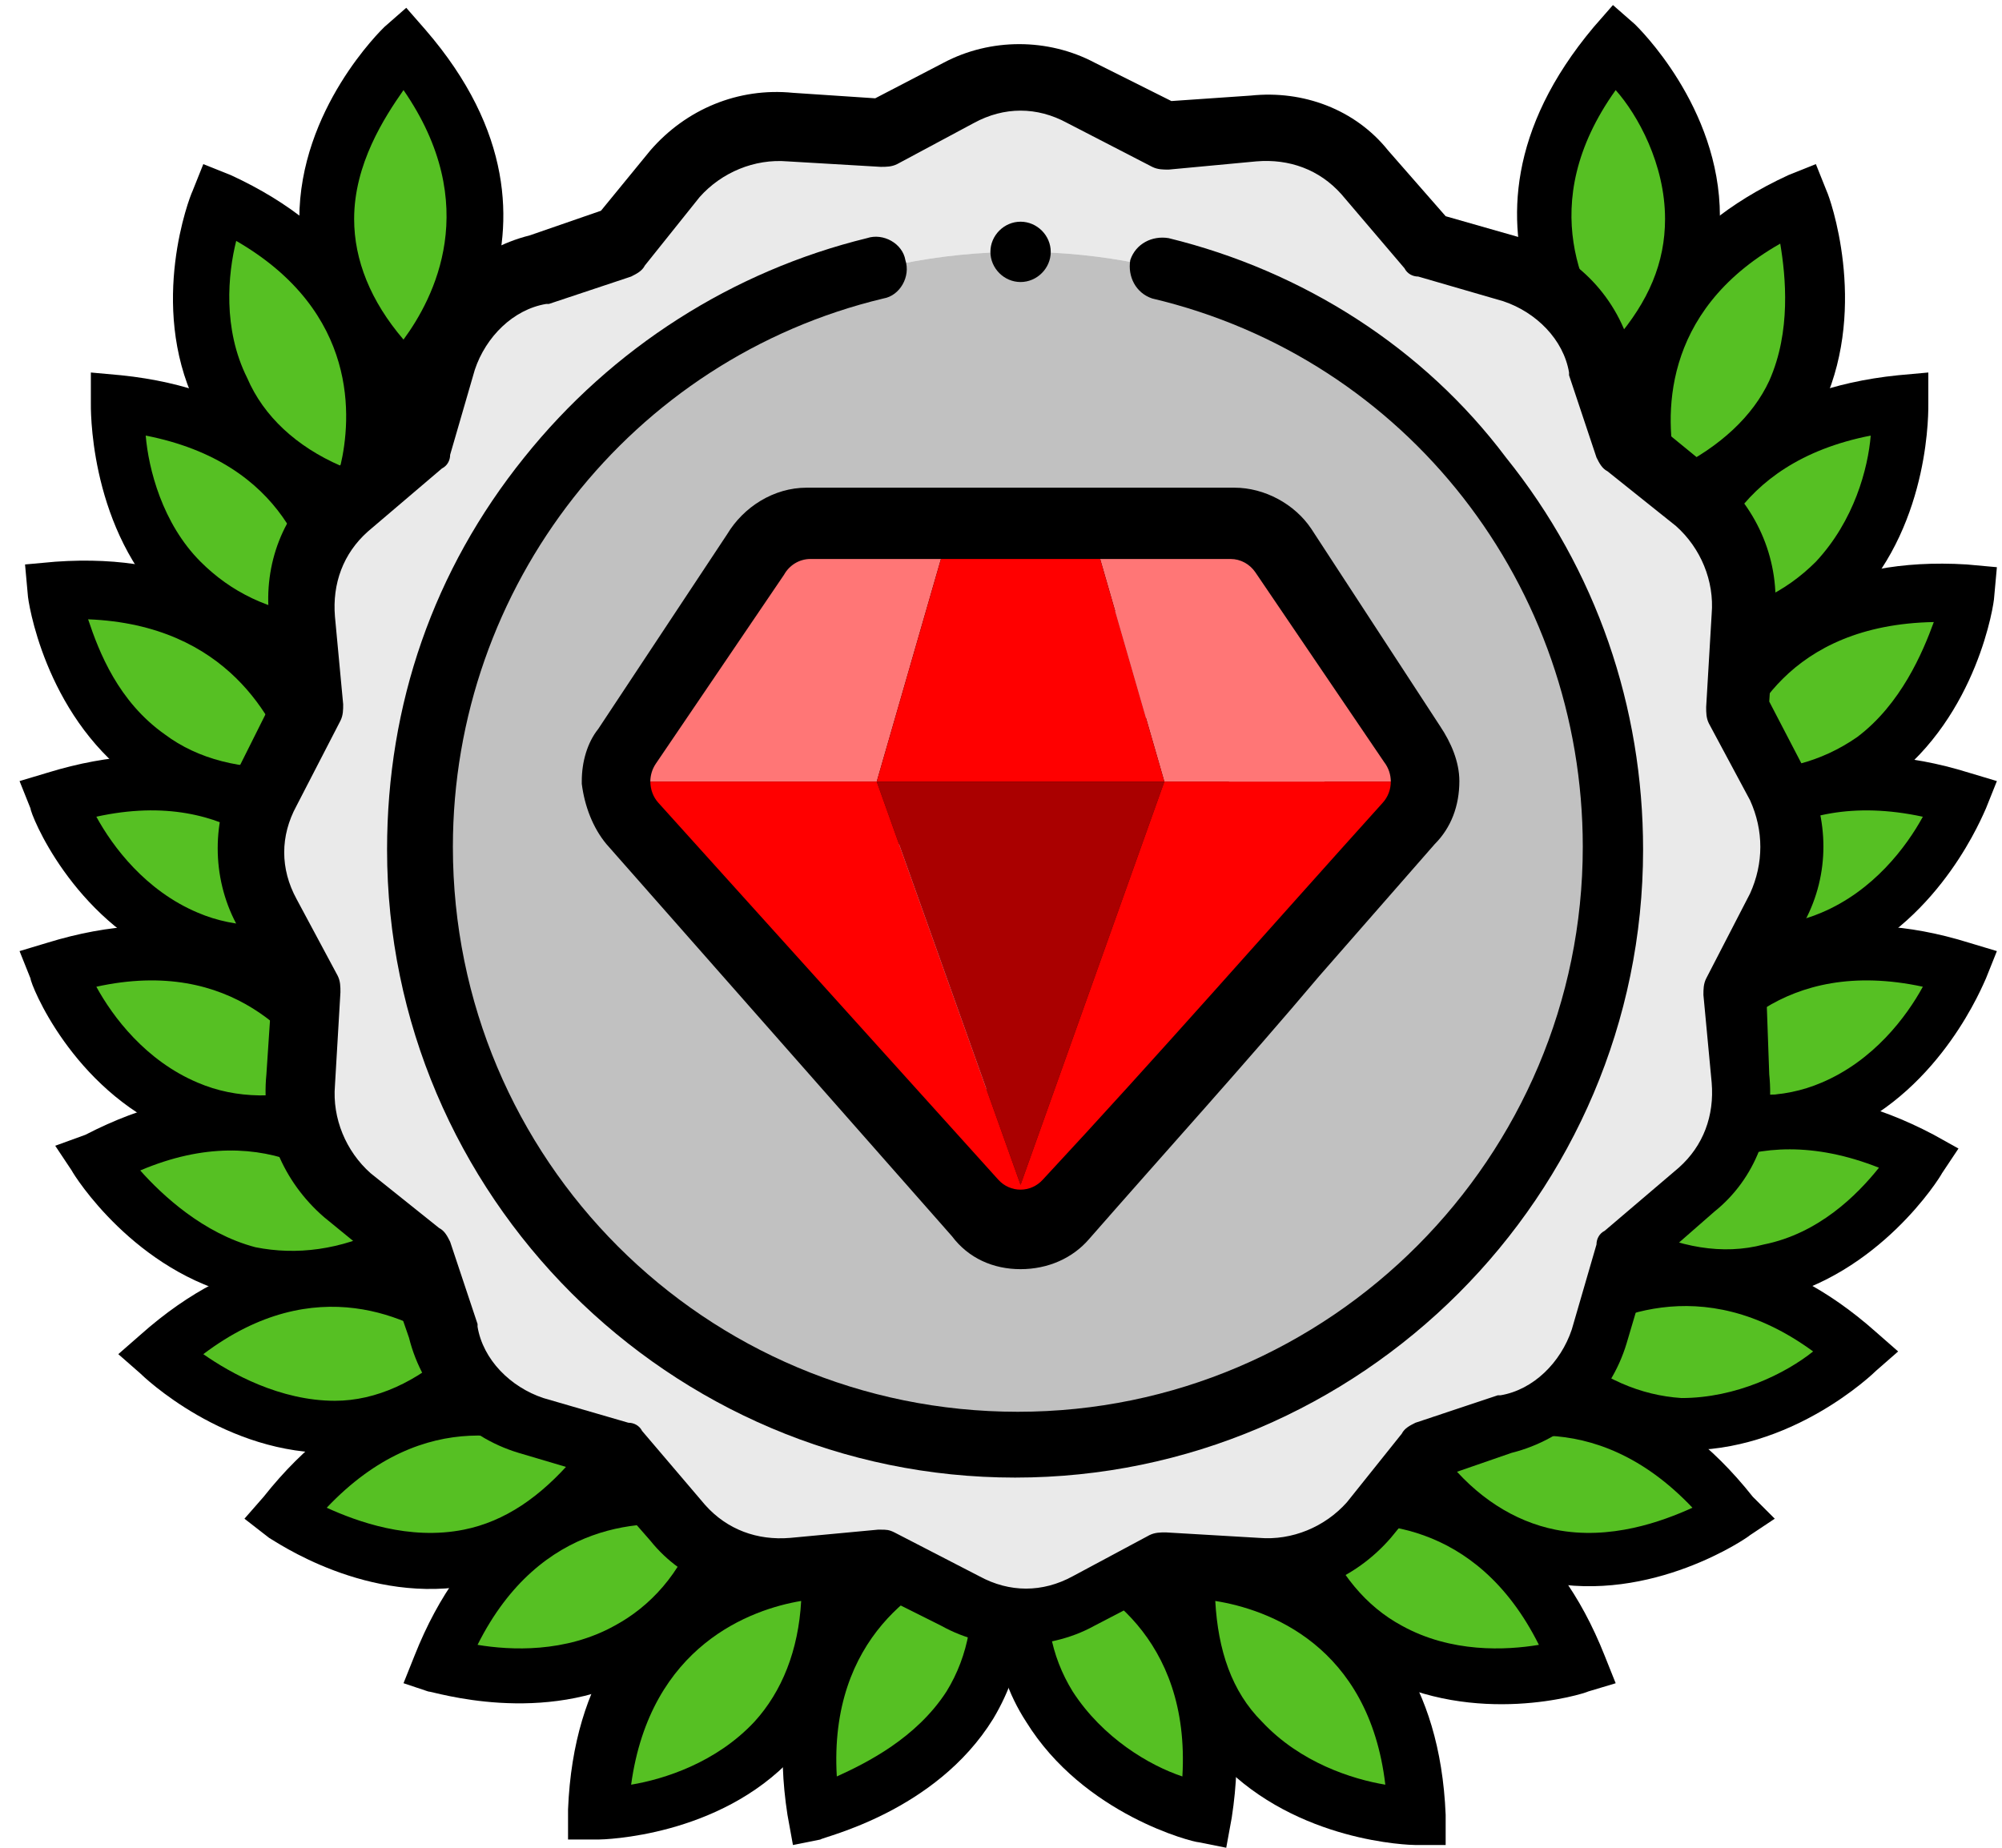 <svg width="65" height="60" viewBox="0 0 65 60" fill="none" xmlns="http://www.w3.org/2000/svg">
<path d="M13.101 1.5C13.101 1.5 7.491 6.931 13.101 12.363C13.101 12.363 18.265 7.555 13.101 1.5Z" fill="#56C023"/>
<path d="M13.101 13.61L12.478 12.986C10.608 11.205 9.718 9.246 9.718 7.11C9.718 3.548 12.389 0.966 12.478 0.877L13.19 0.253L13.813 0.966C19.512 7.555 13.813 12.986 13.724 13.075L13.101 13.61ZM13.101 2.925C12.478 3.815 11.498 5.329 11.498 7.11C11.498 8.445 12.033 9.781 13.101 11.027C14.081 9.692 15.683 6.664 13.101 2.925Z" fill="black"/>
<path d="M7.135 6.486C7.135 6.486 4.286 13.788 11.676 16.37C11.676 16.37 14.348 9.87 7.135 6.486Z" fill="#56C023"/>
<path d="M12.121 17.527L11.32 17.26C8.916 16.37 7.224 15.034 6.334 13.075C4.82 9.87 6.156 6.397 6.245 6.219L6.601 5.329L7.491 5.685C15.416 9.336 12.478 16.637 12.478 16.726L12.121 17.527ZM7.669 7.822C7.402 8.89 7.224 10.671 8.026 12.274C8.56 13.521 9.628 14.5 11.053 15.123C11.409 13.61 11.676 10.137 7.669 7.822Z" fill="black"/>
<path d="M3.841 13.075C3.841 13.075 3.574 20.822 11.32 20.911C11.32 20.911 11.765 13.877 3.841 13.075Z" fill="#56C023"/>
<path d="M12.122 21.801H11.32C8.738 21.801 6.779 21 5.265 19.486C2.861 16.904 2.95 13.164 2.95 13.075V12.096L3.93 12.185C12.567 13.075 12.211 20.911 12.211 21L12.122 21.801ZM4.731 14.144C4.82 15.212 5.265 16.993 6.512 18.24C7.491 19.219 8.738 19.842 10.341 20.02C10.163 18.329 9.272 15.034 4.731 14.144Z" fill="black"/>
<path d="M1.704 19.308C1.704 19.308 2.683 27.055 10.43 25.808C10.43 25.719 9.628 18.774 1.704 19.308Z" fill="#56C023"/>
<path d="M11.409 26.52L10.608 26.61C8.115 27.055 5.978 26.61 4.286 25.274C1.437 23.137 0.902 19.486 0.902 19.308L0.813 18.329L1.793 18.24C10.519 17.616 11.409 25.452 11.409 25.541V26.52ZM2.861 20.11C3.217 21.178 3.841 22.781 5.354 23.849C6.423 24.651 7.847 25.007 9.45 24.918C8.916 23.404 7.402 20.288 2.861 20.11Z" fill="black"/>
<path d="M1.793 25.986C1.793 25.986 4.553 33.288 11.765 30.26C11.765 30.26 9.45 23.582 1.793 25.986Z" fill="#56C023"/>
<path d="M12.923 30.705L12.122 31.061C9.806 32.041 7.58 32.13 5.622 31.24C2.327 29.815 0.991 26.431 0.991 26.253L0.635 25.363L1.526 25.096C9.896 22.514 12.567 29.815 12.567 29.904L12.923 30.705ZM3.128 26.52C3.663 27.5 4.731 28.925 6.423 29.637C7.67 30.171 9.094 30.171 10.608 29.726C9.717 28.301 7.58 25.541 3.128 26.52Z" fill="black"/>
<path d="M1.793 31.418C1.793 31.418 4.553 38.719 11.765 35.692C11.765 35.692 9.45 29.103 1.793 31.418Z" fill="#56C023"/>
<path d="M12.923 36.226L12.122 36.582C9.806 37.562 7.58 37.651 5.622 36.76C2.327 35.336 0.991 31.952 0.991 31.774L0.635 30.884L1.526 30.616C9.896 28.034 12.567 35.336 12.567 35.425L12.923 36.226ZM3.128 32.041C3.663 33.02 4.731 34.445 6.423 35.157C7.67 35.692 9.094 35.692 10.608 35.246C9.717 33.822 7.58 31.062 3.128 32.041Z" fill="black"/>
<path d="M3.128 37.651C3.128 37.651 7.135 44.329 13.724 40.055C13.724 40.055 10.252 33.911 3.128 37.651Z" fill="#56C023"/>
<path d="M14.882 40.322L14.169 40.767C12.033 42.192 9.895 42.637 7.848 42.103C4.375 41.301 2.416 38.185 2.327 38.007L1.793 37.205L2.772 36.849C10.519 32.842 14.526 39.52 14.526 39.609L14.882 40.322ZM4.553 38.007C5.265 38.808 6.601 40.055 8.293 40.5C9.628 40.767 11.053 40.589 12.478 39.877C11.409 38.541 8.738 36.226 4.553 38.007Z" fill="black"/>
<path d="M5.177 43.972C5.177 43.972 10.697 49.404 16.04 43.705C16.04 43.705 11.142 38.63 5.177 43.972Z" fill="#56C023"/>
<path d="M17.286 43.705L16.663 44.329C14.882 46.199 13.012 47.178 10.875 47.178C7.313 47.267 4.642 44.685 4.553 44.596L3.841 43.972L4.553 43.349C11.053 37.562 16.574 43.082 16.663 43.171L17.286 43.705ZM6.601 43.972C7.492 44.596 9.094 45.486 10.875 45.486C12.211 45.486 13.546 44.863 14.704 43.794C13.368 42.815 10.252 41.212 6.601 43.972Z" fill="black"/>
<path d="M9.183 49.137C9.183 49.137 15.594 53.589 19.868 47.089C19.868 47.089 14.169 42.904 9.183 49.137Z" fill="#56C023"/>
<path d="M21.115 46.911L20.669 47.623C19.245 49.76 17.553 51.007 15.416 51.452C11.943 52.164 8.916 50.027 8.738 49.938L7.937 49.315L8.56 48.603C13.991 41.746 20.402 46.288 20.402 46.377L21.115 46.911ZM10.608 48.959C11.587 49.404 13.279 50.027 15.06 49.671C16.395 49.404 17.553 48.603 18.622 47.356C17.108 46.644 13.813 45.575 10.608 48.959Z" fill="black"/>
<path d="M14.258 54.034C14.258 54.034 21.649 56.438 23.875 48.959C23.786 48.959 17.108 46.644 14.258 54.034Z" fill="#56C023"/>
<path d="M24.944 48.425L24.676 49.226C23.964 51.63 22.628 53.411 20.759 54.39C17.642 56.082 14.081 54.925 13.902 54.925L13.101 54.657L13.457 53.767C16.663 45.664 24.053 48.157 24.142 48.157L24.944 48.425ZM15.505 53.411C16.574 53.589 18.355 53.678 19.957 52.788C21.115 52.164 22.094 51.096 22.628 49.582C21.026 49.315 17.553 49.315 15.505 53.411Z" fill="black"/>
<path d="M19.512 58.931C19.512 58.931 27.259 58.753 26.902 51.007C26.902 51.007 19.868 51.007 19.512 58.931Z" fill="#56C023"/>
<path d="M27.704 50.116V50.918C27.793 53.5 27.169 55.548 25.745 57.062C23.341 59.644 19.601 59.733 19.423 59.733H18.443V58.753C18.799 50.027 26.635 49.938 26.724 49.938L27.704 50.116ZM20.491 57.952C21.56 57.774 23.252 57.24 24.498 55.904C25.389 54.925 25.923 53.589 26.012 51.986C24.409 52.253 21.115 53.411 20.491 57.952Z" fill="black"/>
<path d="M26.368 58.931C26.368 58.931 33.937 57.24 32.067 49.671C32.067 49.671 25.211 51.007 26.368 58.931Z" fill="#56C023"/>
<path d="M32.779 48.603L32.957 49.404C33.581 51.897 33.313 54.034 32.245 55.815C30.375 58.842 26.724 59.644 26.635 59.733L25.745 59.911L25.567 58.931C24.231 50.294 31.889 48.692 31.978 48.692L32.779 48.603ZM27.169 57.685C28.149 57.24 29.752 56.438 30.731 54.925C31.444 53.767 31.711 52.342 31.444 50.829C29.93 51.363 26.902 53.144 27.169 57.685Z" fill="black"/>
<path d="M52.368 1.5C52.368 1.5 57.978 6.932 52.368 12.363C52.368 12.363 47.204 7.555 52.368 1.5Z" fill="#56C023"/>
<path d="M51.834 12.986C51.745 12.897 46.135 7.555 51.745 0.877L52.368 0.164L53.081 0.788C53.17 0.877 55.841 3.459 55.841 7.021C55.841 9.158 54.95 11.117 53.081 12.897L52.457 13.521L51.834 12.986ZM52.457 11.027C53.526 9.781 54.06 8.534 54.06 7.11C54.06 5.329 53.17 3.726 52.457 2.925C49.786 6.664 51.478 9.692 52.457 11.027Z" fill="black"/>
<path d="M58.423 6.486C58.423 6.486 61.273 13.788 53.882 16.37C53.882 16.37 51.122 9.87 58.423 6.486Z" fill="#56C023"/>
<path d="M53.081 16.726C53.081 16.637 50.142 9.336 58.067 5.685L58.957 5.329L59.313 6.219C59.403 6.397 60.649 9.87 59.224 13.075C58.334 15.034 56.642 16.37 54.238 17.26L53.437 17.527L53.081 16.726ZM54.416 15.212C55.841 14.5 56.909 13.521 57.444 12.363C58.156 10.76 57.978 8.979 57.8 7.911C53.882 10.137 54.06 13.61 54.416 15.212Z" fill="black"/>
<path d="M61.717 13.075C61.717 13.075 61.984 20.822 54.238 20.911C54.238 20.911 53.793 13.877 61.717 13.075Z" fill="#56C023"/>
<path d="M53.348 21C53.348 20.911 52.902 13.075 61.628 12.185L62.608 12.096V13.075C62.608 13.254 62.697 16.904 60.293 19.486C58.868 21 56.82 21.801 54.238 21.801H53.437L53.348 21ZM55.128 20.021C56.731 19.843 57.978 19.219 58.957 18.24C60.204 16.904 60.649 15.212 60.738 14.144C56.197 15.034 55.306 18.329 55.128 20.021Z" fill="black"/>
<path d="M63.765 19.308C63.765 19.308 62.786 27.055 55.039 25.808C55.128 25.719 55.841 18.774 63.765 19.308Z" fill="#56C023"/>
<path d="M54.238 25.63C54.238 25.541 55.218 17.795 63.855 18.329L64.834 18.418L64.745 19.397C64.745 19.575 64.211 23.226 61.361 25.363C59.669 26.61 57.533 27.055 55.039 26.699L54.238 26.61V25.63ZM56.197 25.007C57.8 25.096 59.135 24.74 60.293 23.938C61.718 22.87 62.43 21.178 62.786 20.199C58.067 20.288 56.642 23.404 56.197 25.007Z" fill="black"/>
<path d="M63.676 25.986C63.676 25.986 60.916 33.288 53.704 30.26C53.704 30.26 56.108 23.582 63.676 25.986Z" fill="#56C023"/>
<path d="M52.902 29.904C52.902 29.815 55.663 22.514 63.943 25.096L64.834 25.363L64.478 26.253C64.389 26.432 63.053 29.815 59.847 31.24C57.889 32.041 55.752 32.041 53.347 31.062L52.546 30.706L52.902 29.904ZM54.95 29.726C56.464 30.171 57.889 30.171 59.135 29.637C60.827 28.925 61.895 27.5 62.43 26.521C57.889 25.541 55.752 28.301 54.95 29.726Z" fill="black"/>
<path d="M63.676 31.418C63.676 31.418 60.916 38.719 53.704 35.692C53.704 35.692 56.108 29.103 63.676 31.418Z" fill="#56C023"/>
<path d="M52.902 35.425C52.902 35.336 55.663 28.034 63.943 30.616L64.834 30.884L64.478 31.774C64.389 31.952 63.053 35.336 59.847 36.76C57.889 37.562 55.752 37.562 53.347 36.582L52.546 36.226L52.902 35.425ZM54.95 35.247C56.464 35.692 57.889 35.692 59.135 35.158C60.827 34.445 61.895 33.021 62.43 32.041C57.889 31.062 55.752 33.822 54.95 35.247Z" fill="black"/>
<path d="M62.341 37.651C62.341 37.651 58.334 44.329 51.745 40.055C51.745 40.055 55.306 33.911 62.341 37.651Z" fill="#56C023"/>
<path d="M51.032 39.61C51.032 39.521 55.039 32.754 62.786 36.849L63.587 37.295L63.053 38.096C62.964 38.274 61.005 41.391 57.532 42.192C55.485 42.637 53.348 42.192 51.211 40.856L50.498 40.411L51.032 39.61ZM53.081 39.788C54.505 40.5 55.93 40.767 57.265 40.411C59.046 40.055 60.293 38.808 61.005 37.918C56.731 36.226 54.149 38.541 53.081 39.788Z" fill="black"/>
<path d="M60.293 43.973C60.293 43.973 54.772 49.404 49.43 43.706C49.519 43.706 54.416 38.63 60.293 43.973Z" fill="#56C023"/>
<path d="M48.806 43.082C48.895 42.993 54.416 37.473 60.916 43.26L61.628 43.884L60.916 44.507C60.827 44.596 58.156 47.178 54.594 47.089C52.457 47.089 50.498 46.11 48.806 44.24L48.272 43.617L48.806 43.082ZM50.765 43.706C52.012 44.774 53.258 45.308 54.594 45.397C56.375 45.397 57.978 44.596 58.868 43.884C55.217 41.212 52.101 42.815 50.765 43.706Z" fill="black"/>
<path d="M56.286 49.137C56.286 49.137 49.875 53.589 45.601 47.089C45.601 47.089 51.3 42.904 56.286 49.137Z" fill="#56C023"/>
<path d="M45.067 46.377C45.156 46.288 51.478 41.747 56.909 48.603L57.622 49.315L56.82 49.849C56.731 49.938 53.615 52.075 50.142 51.363C48.094 50.918 46.313 49.671 44.889 47.534L44.444 46.822L45.067 46.377ZM46.937 47.356C47.916 48.603 49.163 49.404 50.498 49.671C52.279 50.027 53.971 49.404 54.95 48.959C51.745 45.575 48.361 46.644 46.937 47.356Z" fill="black"/>
<path d="M51.3 54.034C51.3 54.034 43.909 56.438 41.683 48.959C41.683 48.959 48.361 46.644 51.3 54.034Z" fill="#56C023"/>
<path d="M41.416 48.158C41.505 48.158 48.896 45.664 52.101 53.767L52.457 54.658L51.567 54.925C51.389 55.014 47.916 56.082 44.711 54.391C42.841 53.411 41.505 51.63 40.793 49.226L40.615 48.425L41.416 48.158ZM42.841 49.582C43.464 51.096 44.355 52.164 45.512 52.788C47.115 53.678 48.896 53.589 49.964 53.411C47.916 49.315 44.444 49.315 42.841 49.582Z" fill="black"/>
<path d="M45.957 58.931C45.957 58.931 38.21 58.754 38.567 51.007C38.656 51.007 45.69 51.007 45.957 58.931Z" fill="#56C023"/>
<path d="M38.656 50.117C38.745 50.117 46.58 50.206 46.937 58.931V59.911H45.957C45.779 59.911 42.128 59.822 39.635 57.24C38.211 55.726 37.498 53.589 37.676 51.096V50.294L38.656 50.117ZM39.457 51.986C39.546 53.589 39.991 54.925 40.971 55.904C42.217 57.24 43.909 57.774 44.978 57.952C44.443 53.411 41.149 52.254 39.457 51.986Z" fill="black"/>
<path d="M39.101 58.932C39.101 58.932 31.532 57.24 33.402 49.671C33.402 49.671 40.347 51.007 39.101 58.932Z" fill="#56C023"/>
<path d="M33.581 48.781C33.669 48.781 41.327 50.384 39.992 59.021L39.813 60L38.923 59.822C38.745 59.822 35.183 58.932 33.313 55.904C32.156 54.123 31.978 51.897 32.601 49.493L32.779 48.692L33.581 48.781ZM34.115 50.829C33.848 52.432 34.115 53.767 34.827 54.925C35.806 56.438 37.32 57.329 38.389 57.685C38.656 53.144 35.628 51.363 34.115 50.829Z" fill="black"/>
<path fill-rule="evenodd" clip-rule="evenodd" d="M45.334 25.363C45.334 25.096 45.245 24.918 45.156 24.74L40.882 18.329C40.704 18.062 40.347 17.884 40.08 17.884H35.806H30.553L28.594 25.007L30.553 17.884H26.279C25.923 17.884 25.567 18.062 25.389 18.418L21.115 24.74C21.026 24.918 20.936 25.096 20.936 25.363H28.416H37.943H28.416H20.936C20.936 25.63 21.026 25.897 21.204 26.075L32.423 38.808C32.779 39.254 33.491 39.254 33.847 38.808C37.587 34.623 41.327 30.26 45.067 26.075C45.245 25.897 45.334 25.63 45.334 25.363ZM33.135 39.075L37.854 25.452L33.135 39.075Z" fill="#71EBFF"/>
<path d="M33.135 40.233C32.601 40.233 31.977 39.966 31.621 39.521L20.402 26.788C20.046 26.432 19.868 25.986 19.868 25.452V25.363C19.868 24.918 19.957 24.562 20.224 24.206L24.409 17.884C24.765 17.26 25.477 16.815 26.19 16.815H40.08C40.793 16.815 41.416 17.171 41.772 17.706L46.046 24.116C46.313 24.473 46.491 24.918 46.491 25.363C46.491 25.897 46.313 26.343 45.957 26.788C44.71 28.212 43.464 29.637 42.217 31.062C39.813 33.911 37.231 36.76 34.738 39.521C34.203 39.966 33.669 40.233 33.135 40.233ZM22.806 26.432L32.601 37.562L36.43 26.432H22.806ZM38.923 25.363C38.923 25.452 38.923 25.63 38.834 25.719L35.361 35.603C37.142 33.644 38.834 31.596 40.525 29.637C41.772 28.212 43.019 26.788 44.265 25.363C44.265 25.363 44.265 25.363 44.265 25.274C44.265 25.274 44.265 25.274 44.265 25.185C44.265 25.185 44.265 25.185 44.265 25.096L39.991 18.685H31.265L29.752 24.384H37.854C37.943 24.384 38.121 24.384 38.21 24.473C38.656 24.562 38.923 24.918 38.923 25.363ZM22.628 24.384H27.614L29.128 18.863H26.19C26.19 18.863 26.19 18.952 26.101 18.952L22.628 24.384Z" fill="black"/>
<path fill-rule="evenodd" clip-rule="evenodd" d="M13.813 27.5C13.813 16.815 22.45 8.178 33.135 8.178C43.82 8.178 52.457 16.815 52.457 27.5C52.457 38.185 43.82 46.822 33.135 46.822C22.45 46.822 13.813 38.185 13.813 27.5ZM37.854 4.349L35.094 2.925C33.937 2.301 32.423 2.212 31.176 2.925L28.683 4.26L25.656 4.082C24.32 3.904 22.895 4.438 21.916 5.596L20.135 7.822L17.464 8.712C16.039 9.069 14.882 10.137 14.437 11.562L13.635 14.322L11.231 16.37C10.252 17.26 9.628 18.596 9.806 19.932L10.073 22.781L8.649 25.541C8.026 26.699 7.937 28.212 8.649 29.459L9.984 31.952L9.806 34.98C9.628 36.315 10.163 37.74 11.32 38.719L13.546 40.5L14.437 43.171C14.793 44.596 15.861 45.754 17.286 46.199L20.046 47L22.094 49.404C22.985 50.384 24.32 51.007 25.656 50.829L28.505 50.562L31.265 51.986C32.423 52.61 33.937 52.699 35.183 51.986L37.676 50.651L40.704 50.829C42.039 51.007 43.464 50.473 44.443 49.315L46.224 47.089L48.895 46.199C50.32 45.843 51.478 44.774 51.923 43.349L52.724 40.589L55.128 38.541C56.108 37.651 56.731 36.315 56.553 34.98L56.286 32.13L57.711 29.37C58.334 28.212 58.423 26.699 57.711 25.452L56.375 22.959L56.553 19.932C56.731 18.596 56.197 17.171 55.039 16.192L52.813 14.411L51.923 11.74C51.567 10.315 50.498 9.158 49.074 8.712L46.313 7.911L44.265 5.507C43.375 4.527 42.039 3.904 40.704 4.082L37.854 4.349Z" fill="#EAEAEA"/>
<path fill-rule="evenodd" clip-rule="evenodd" d="M33.135 8.178C22.45 8.178 13.813 16.815 13.813 27.5C13.813 38.185 22.45 46.822 33.135 46.822C43.82 46.822 52.457 38.185 52.457 27.5C52.457 16.815 43.82 8.178 33.135 8.178ZM21.115 24.74L25.389 18.329C25.567 17.973 25.923 17.795 26.279 17.795H40.169C40.526 17.795 40.793 17.973 40.971 18.24L45.245 24.651C45.512 25.096 45.512 25.63 45.156 25.986C41.416 30.26 37.765 34.534 33.937 38.719C33.58 39.164 32.868 39.164 32.512 38.719L21.204 26.075C20.848 25.719 20.848 25.185 21.115 24.74Z" fill="#C1C1C1"/>
<path fill-rule="evenodd" clip-rule="evenodd" d="M45.334 25.363C45.334 25.096 45.245 24.918 45.156 24.74L40.882 18.329C40.704 18.062 40.347 17.884 40.08 17.884H35.806H30.553L28.594 25.007L30.553 17.884H26.279C25.923 17.884 25.567 18.062 25.389 18.418L21.115 24.74C21.026 24.918 20.936 25.096 20.936 25.363H28.416H37.943H28.416H20.936C20.936 25.63 21.026 25.897 21.204 26.075L32.423 38.808C32.779 39.254 33.491 39.254 33.847 38.808C37.587 34.623 41.327 30.26 45.067 26.075C45.245 25.897 45.334 25.63 45.334 25.363ZM33.135 39.075L37.854 25.452L33.135 39.075Z" fill="#71EBFF"/>
<path d="M33.135 41.212C32.245 41.212 31.444 40.856 30.909 40.144L19.69 27.411C19.245 26.877 18.978 26.165 18.889 25.452V25.363C18.889 24.74 19.067 24.116 19.423 23.671L23.608 17.349C24.142 16.459 25.122 15.836 26.19 15.836H40.081C41.06 15.836 42.039 16.37 42.574 17.171L46.758 23.582C47.115 24.116 47.382 24.74 47.382 25.363C47.382 26.165 47.115 26.877 46.581 27.411C45.334 28.836 44.087 30.26 42.841 31.685C40.437 34.534 37.854 37.384 35.361 40.233C34.827 40.856 34.026 41.212 33.135 41.212ZM25.032 27.411L32.156 35.514L35.005 27.411H25.032ZM39.902 25.363C39.902 25.541 39.902 25.808 39.813 26.075L38.032 31.062C38.656 30.349 39.19 29.726 39.813 29.014C40.882 27.767 41.95 26.521 43.108 25.274L39.546 19.843H32.067L31.087 23.315H37.854C38.032 23.315 38.211 23.315 38.3 23.404C38.389 23.404 38.567 23.493 38.656 23.493C39.457 23.849 39.902 24.562 39.902 25.363ZM24.498 23.315H26.902L27.882 19.843H26.813L24.498 23.315Z" fill="black"/>
<path d="M37.943 7.733C37.409 7.644 36.875 7.911 36.697 8.445C36.608 8.98 36.875 9.514 37.409 9.692C45.69 11.651 51.389 19.041 51.389 27.5C51.389 37.562 43.197 45.843 33.046 45.843C22.895 45.843 14.704 37.651 14.704 27.5C14.704 19.041 20.491 11.651 28.683 9.692C29.217 9.603 29.573 8.98 29.395 8.445C29.306 7.911 28.683 7.555 28.149 7.733C23.786 8.801 19.868 11.295 17.019 14.856C14.08 18.507 12.567 22.87 12.567 27.589C12.567 38.808 21.738 47.98 32.957 47.98C44.176 47.98 53.347 38.808 53.347 27.589C53.347 22.959 51.834 18.507 48.895 14.856C46.224 11.295 42.306 8.801 37.943 7.733Z" fill="black"/>
<path d="M58.601 25.007L57.443 22.781L57.621 20.021C57.8 18.24 57.087 16.548 55.752 15.39L53.793 13.788L52.991 11.473C52.546 9.692 51.211 8.267 49.43 7.733L46.937 7.021L45.067 4.884C43.998 3.548 42.306 2.925 40.615 3.103L38.032 3.281L35.539 2.034C34.026 1.233 32.156 1.233 30.642 2.034L28.416 3.192L25.745 3.014C23.964 2.836 22.272 3.548 21.115 4.884L19.512 6.843L17.197 7.644C15.416 8.089 13.991 9.425 13.457 11.206L12.656 13.699L10.519 15.569C9.183 16.637 8.56 18.329 8.738 20.021L8.916 22.603L7.669 25.096C6.868 26.61 6.868 28.48 7.669 29.993L8.827 32.219L8.649 34.891C8.471 36.671 9.183 38.363 10.519 39.521L12.478 41.123L13.279 43.438C13.724 45.219 15.06 46.644 16.841 47.178L19.245 47.891L21.115 50.028C22.183 51.363 23.875 51.986 25.567 51.808L28.06 51.541L30.553 52.788C31.354 53.233 32.156 53.411 33.046 53.411C33.847 53.411 34.738 53.233 35.539 52.788L37.765 51.63L40.526 51.808C42.306 51.986 43.998 51.274 45.156 49.938L46.758 47.98L49.074 47.178C50.854 46.733 52.279 45.397 52.813 43.617L53.526 41.212L55.663 39.343C56.998 38.274 57.621 36.582 57.443 34.891L57.354 32.397L58.601 29.904C59.402 28.39 59.402 26.61 58.601 25.007ZM56.82 29.014L55.395 31.774C55.306 31.952 55.306 32.13 55.306 32.308L55.574 35.158C55.663 36.226 55.306 37.206 54.505 37.918L52.101 39.966C51.923 40.055 51.834 40.233 51.834 40.411L51.032 43.171C50.676 44.24 49.786 45.13 48.717 45.308H48.628L45.957 46.199C45.779 46.288 45.601 46.377 45.512 46.555L43.731 48.781C43.019 49.582 41.95 50.028 40.882 49.938L37.854 49.76C37.676 49.76 37.498 49.76 37.32 49.849L34.827 51.185C33.847 51.719 32.779 51.719 31.799 51.185L29.039 49.76C28.861 49.671 28.772 49.671 28.594 49.671H28.505L25.656 49.938C24.587 50.028 23.608 49.671 22.895 48.87L20.848 46.466C20.758 46.288 20.58 46.199 20.402 46.199L17.642 45.397C16.573 45.041 15.683 44.151 15.505 43.082V42.993L14.615 40.322C14.526 40.144 14.437 39.966 14.258 39.877L12.032 38.096C11.231 37.384 10.786 36.315 10.875 35.247L11.053 32.219C11.053 32.041 11.053 31.863 10.964 31.685L9.628 29.192C9.094 28.212 9.094 27.144 9.628 26.165L11.053 23.404C11.142 23.226 11.142 23.048 11.142 22.87L10.875 20.021C10.786 18.952 11.142 17.973 11.943 17.26L14.348 15.212C14.526 15.123 14.615 14.945 14.615 14.767L15.416 12.007C15.772 10.938 16.663 10.048 17.731 9.87H17.82L20.491 8.98C20.669 8.89 20.848 8.801 20.936 8.623L22.717 6.397C23.43 5.596 24.498 5.151 25.567 5.24L28.594 5.418C28.772 5.418 28.95 5.418 29.128 5.329L31.621 3.993C32.601 3.459 33.669 3.459 34.649 3.993L37.409 5.418C37.587 5.507 37.765 5.507 37.943 5.507L40.793 5.24C41.861 5.151 42.841 5.507 43.553 6.308L45.601 8.712C45.69 8.89 45.868 8.98 46.046 8.98L48.806 9.781C49.875 10.137 50.765 11.027 50.943 12.096V12.185L51.834 14.856C51.923 15.034 52.012 15.212 52.19 15.302L54.416 17.082C55.217 17.795 55.663 18.863 55.574 19.932L55.395 22.959C55.395 23.137 55.395 23.315 55.484 23.493L56.82 25.986C57.265 26.966 57.265 28.034 56.82 29.014Z" fill="black"/>
<path d="M33.135 9.158C33.669 9.158 34.115 8.712 34.115 8.178C34.115 7.644 33.669 7.199 33.135 7.199C32.601 7.199 32.156 7.644 32.156 8.178C32.156 8.712 32.601 9.158 33.135 9.158Z" fill="black"/>
<path fill-rule="evenodd" clip-rule="evenodd" d="M28.465 25.38L30.55 18.151H26.314C25.946 18.151 25.625 18.358 25.455 18.664L21.292 24.8C21.174 24.974 21.116 25.177 21.114 25.379L28.465 25.38Z" fill="#FF7676"/>
<path fill-rule="evenodd" clip-rule="evenodd" d="M35.719 18.151L37.804 25.38H45.156C45.156 25.156 45.083 24.932 44.941 24.748L40.761 18.587C40.576 18.314 40.274 18.151 39.955 18.151H35.719Z" fill="#FF7676"/>
<path fill-rule="evenodd" clip-rule="evenodd" d="M37.804 25.38L35.719 18.151H30.551L28.466 25.38H37.804Z" fill="#FF0000"/>
<path fill-rule="evenodd" clip-rule="evenodd" d="M37.804 25.38H28.465L33.135 38.474L37.804 25.38Z" fill="#AA0000"/>
<path fill-rule="evenodd" clip-rule="evenodd" d="M33.135 38.474L28.465 25.38H21.116C21.116 25.63 21.204 25.879 21.377 26.07L32.412 38.307C32.803 38.739 33.466 38.737 33.856 38.307C37.577 34.308 41.225 30.135 44.891 26.07C45.069 25.875 45.156 25.627 45.156 25.38H37.804L33.135 38.474Z" fill="#FF0000"/>
</svg>
